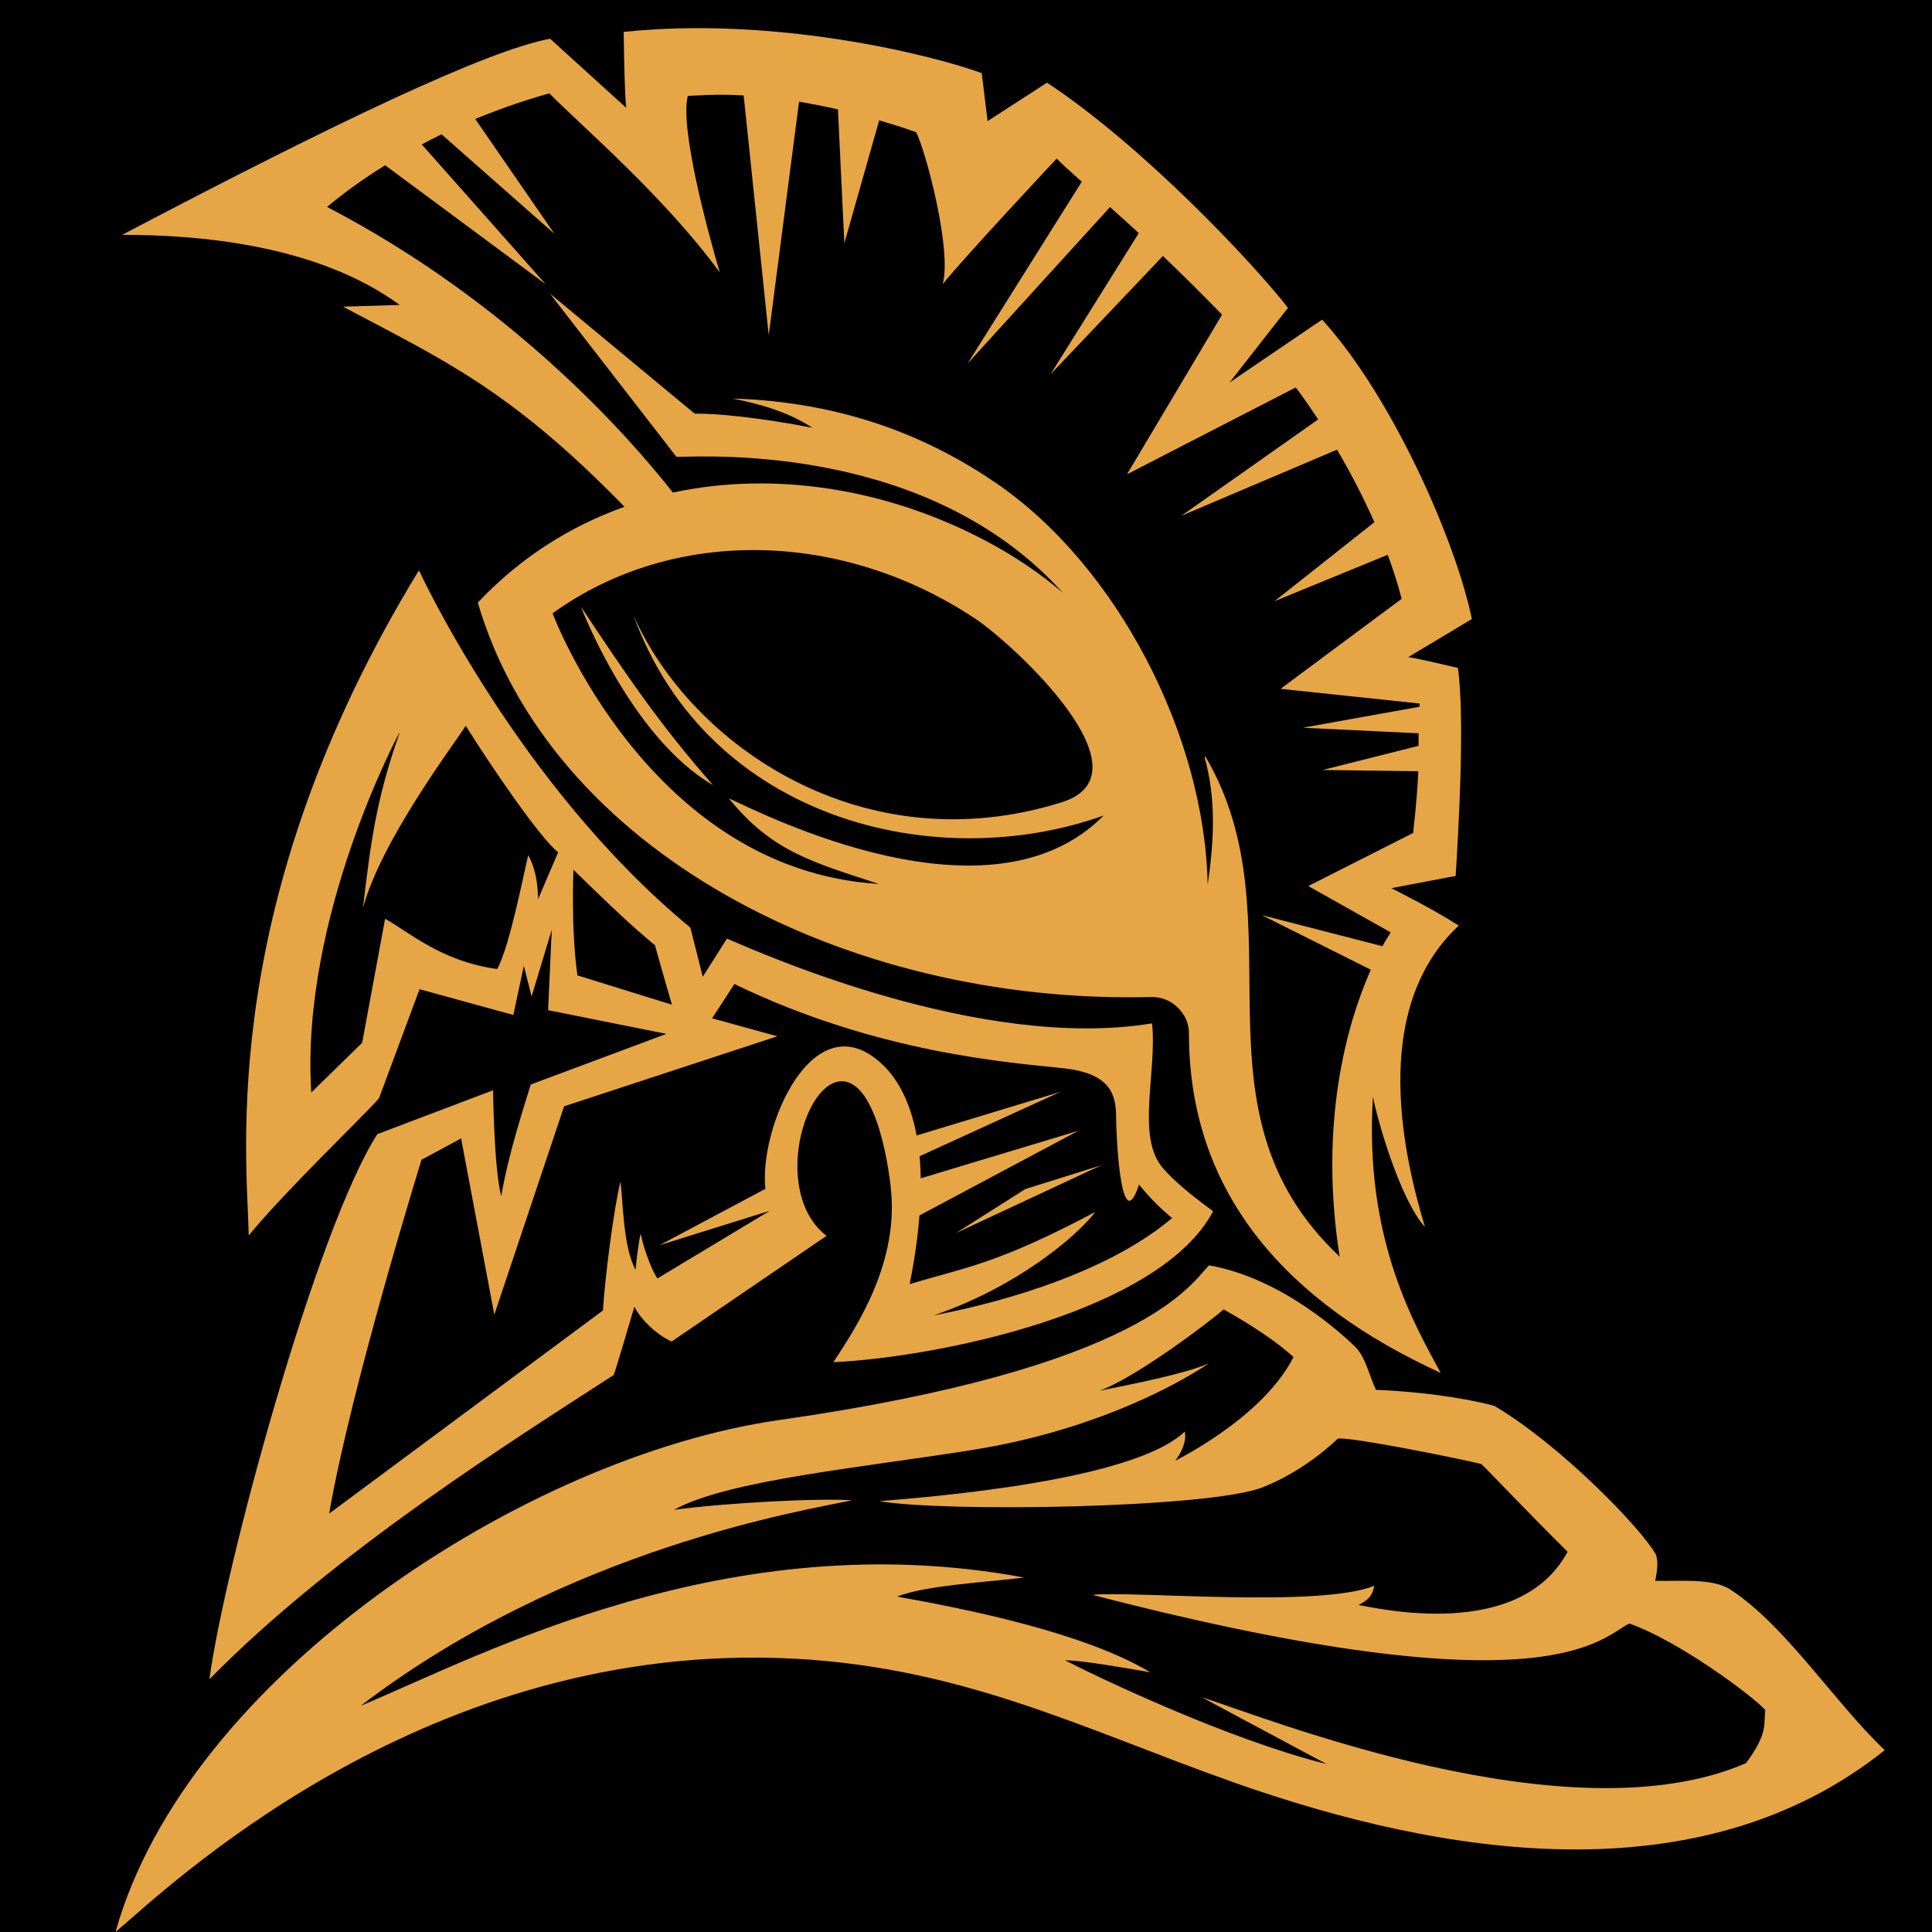 <svg xmlns="http://www.w3.org/2000/svg" xmlns:xlink="http://www.w3.org/1999/xlink" width="200" zoomAndPan="magnify" viewBox="0 0 150 150" height="200" preserveAspectRatio="xMidYMid meet" version="1.0"><defs><clipPath id="id1"><path d="M 8 2 L 147 2 L 147 150 L 8 150 Z M 8 2 " clip-rule="nonzero"/></clipPath><clipPath id="id2"><path d="M 18.965 -13.164 L 176.922 34.539 L 130.734 187.469 L -27.219 139.766 Z M 18.965 -13.164 " clip-rule="nonzero"/></clipPath><clipPath id="id3"><path d="M 18.965 -13.164 L 176.922 34.539 L 130.734 187.469 L -27.219 139.766 Z M 18.965 -13.164 " clip-rule="nonzero"/></clipPath></defs><rect x="-15" width="180" fill="#ffffff" y="-15" height="180" fill-opacity="1"/><rect x="-15" width="180" fill="#000000" y="-15" height="180" fill-opacity="1"/><rect x="-15" width="180" fill="#ffffff" y="-15" height="180" fill-opacity="1"/><rect x="-15" width="180" fill="#000000" y="-15" height="180" fill-opacity="1"/><g clip-path="url(#id1)"><g clip-path="url(#id2)"><g clip-path="url(#id3)"><path fill="#e6a645" d="M 93.52 58.77 C 94.453 62.145 94.246 65.391 93.762 68.691 C 93.555 57.215 86.793 43.941 77.273 37.461 C 72.191 34.004 65.645 31.215 56.875 30.941 C 58.699 31.316 60.969 31.844 63.086 33.215 C 59.016 32.422 55.602 32.086 53.934 32.117 C 42.699 22.797 42.699 22.797 42.699 22.797 C 52.523 35.473 52.523 35.473 52.523 35.473 C 55.305 35.422 72.184 34.555 82.512 46.016 C 80.754 44.516 78.723 43.129 76.367 41.902 C 68.844 37.965 60.184 36.539 52.242 38.242 C 49.004 34.113 39.836 23.578 25.391 16.066 C 26.633 15.035 28.133 13.922 29.906 12.832 L 42.367 22.066 L 32.746 11.215 C 33.238 10.945 33.754 10.688 34.285 10.43 L 43.039 18.145 L 36.898 9.238 C 38.703 8.496 40.629 7.809 42.652 7.25 C 45.195 9.824 51.578 15.258 55.883 21.152 C 54.898 17.805 52.777 9.914 53.402 7.445 C 53.957 7.438 55.41 7.281 57.738 7.41 L 59.684 26.027 L 62.039 7.895 C 62.977 8.059 63.969 8.242 65.059 8.492 L 65.555 18.883 L 68.262 9.34 C 69.168 9.613 70.125 9.902 71.125 10.262 C 71.844 11.609 73.93 19.41 73.191 22.062 C 74.902 19.922 82.043 12.312 82.043 12.312 C 82.48 12.762 83.148 13.359 83.988 14.109 L 75.121 28.23 L 86.18 16.078 C 86.867 16.68 87.609 17.359 88.414 18.098 L 81.57 29.051 L 90.289 19.875 C 91.684 21.207 93.223 22.723 94.879 24.43 C 87.5 36.824 87.5 36.824 87.5 36.824 C 100.602 30.082 100.602 30.082 100.602 30.082 C 100.602 30.082 101.316 30.992 102.34 32.566 L 91.727 40.043 L 103.805 34.914 C 104.746 36.504 105.77 38.418 106.707 40.543 L 98.949 46.68 L 107.742 43.074 C 108.156 44.191 108.523 45.332 108.824 46.492 L 99.422 53.48 L 110.223 54.621 L 110.203 54.875 L 101.156 56.5 L 110.137 56.934 L 110.137 57.906 L 102.695 59.781 L 110.113 59.879 C 110.07 61.074 109.949 62.586 109.715 64.672 C 101.574 68.793 101.574 68.793 101.574 68.793 C 107.977 72.391 107.977 72.391 107.977 72.391 C 107.793 72.672 107.57 73.02 107.336 73.465 L 97.969 71.051 L 106.43 75.289 C 104.574 79.465 102.383 87.184 104.008 97.562 C 91.762 86.039 101.125 71.59 93.602 58.758 Z M 8.992 149.98 C 12.801 146.793 32.246 127.879 60.301 128.723 C 74.316 129.152 83.902 134.188 95.879 138.418 C 111.949 144.082 131.934 147.387 146.332 135.883 C 142.461 132.219 138.602 126.156 134.32 123.398 C 132.91 122.496 130.332 122.789 128.512 122.734 C 128.695 121.801 128.746 121.18 128.559 120.688 C 127.418 118.641 121.164 112.195 116.035 109.16 C 115.059 108.863 111.555 108.102 106.832 107.906 C 106.34 106.926 106.039 105.367 105.215 104.562 C 104.312 103.695 99.59 99.238 93.867 98.242 C 92.473 99.645 88.898 106.195 60.484 110.254 C 40.805 113.066 14.535 130.195 8.98 149.957 Z M 28 132.441 C 37.41 128.508 56.562 118.203 79.512 122.48 C 76.961 122.816 71.785 123.078 69.66 123.961 C 75.133 124.941 84.188 126.762 89.305 129.836 C 87.73 129.559 83.957 128.895 82.688 128.906 C 85.496 130.348 95.465 135.082 102.996 136.961 C 93.301 131.773 93.301 131.773 93.301 131.773 C 98.211 133.316 121.828 142.848 135.559 136.891 C 137.348 134.496 136.898 133.766 137.062 132.766 C 136.066 131.672 130.395 127.426 126.504 126.051 C 124.34 127.062 120.473 133.066 84.816 123.824 C 88.152 123.504 102.328 124.852 106.703 123.121 C 106.527 123.961 106.219 124.203 105.48 124.617 C 106.805 124.816 117.926 127.504 121.707 120.48 C 118.242 117.035 115.73 114.355 115.012 113.664 C 112.855 113.152 105.031 111.582 103.875 111.688 C 102.863 112.672 100.668 114.445 98.004 115.484 C 93.844 117.098 73.336 117.422 68.285 116.551 C 72.238 116.219 87.98 114.992 91.984 111.148 C 92.18 112 91.559 113.02 91.238 113.418 C 92.531 112.738 98.211 109.699 100.43 105.359 C 98.426 103.562 95.914 102.191 95.008 101.66 C 93.828 102.691 88.094 107.02 85.355 107.977 C 87.48 107.551 92.051 106.672 93.883 105.836 C 90.742 107.938 84.324 111.133 75.762 112.531 C 67.18 113.922 56.496 114.895 52.336 117.223 C 55.922 116.723 63.305 116.297 66.152 116.48 C 62.684 117.238 44.109 120.129 28 132.441 Z M 32.547 44.32 C 32.547 44.32 40.23 61.004 53.598 72.016 C 54.562 75.832 54.562 75.832 54.562 75.832 C 56.441 72.875 56.441 72.875 56.441 72.875 C 59.137 74.023 76.199 81.637 89.445 79.453 C 89.848 83.223 88.188 88.266 90.281 90.684 C 91.129 91.672 92.441 92.762 94.188 94.043 C 90.035 101.84 72.965 105.363 64.707 105.762 C 65.949 103.801 69.488 98.887 69.23 93.141 C 69.133 90.973 68.105 84.105 65.445 83.953 C 62.418 83.773 59.926 92.672 64.172 95.953 C 52.152 104.152 52.152 104.152 52.152 104.152 C 51.031 103.676 49.73 102.43 49.254 101.453 C 47.688 106.766 47.652 106.754 47.652 106.754 C 40.234 111.566 26.02 120.43 16.258 130.379 C 17.418 121.695 24.566 95.402 29.297 88.055 C 38.285 84.648 38.285 84.648 38.285 84.648 C 38.285 84.648 38.348 90.789 38.922 92.883 C 39.402 89.781 40.824 85.473 41.207 84.203 C 51.738 80.27 51.738 80.27 51.738 80.27 C 42.555 78.43 42.555 78.43 42.555 78.43 C 42.836 72.195 42.836 72.195 42.836 72.195 C 41.273 77.367 41.273 77.367 41.273 77.367 C 40.672 74.988 40.672 74.988 40.672 74.988 C 39.855 78.801 39.855 78.801 39.855 78.801 C 32.574 76.801 32.574 76.801 32.574 76.801 C 29.422 85.281 29.422 85.281 29.422 85.281 C 28.016 86.855 22.156 92.457 19.312 95.918 C 19.18 89.754 16.797 70.035 32.508 44.309 Z M 35.816 88.379 L 32.727 90.043 C 32.727 90.043 27.262 107.672 25.555 117.516 C 46.812 101.746 46.812 101.746 46.812 101.746 C 46.949 99.332 47.676 93.664 48.172 91.754 C 48.379 93.223 48.363 96.805 49.348 98.59 C 49.434 97.523 49.641 96.121 49.742 95.777 C 49.891 96.594 50.469 98.41 51.043 99.258 C 59.762 94.008 59.762 94.008 59.762 94.008 C 51.211 96.676 51.211 96.676 51.211 96.676 C 59.426 92.301 59.426 92.301 59.426 92.301 C 58.902 87.566 63.121 77.707 68.414 82.555 C 69.578 83.617 70.648 85.367 71.168 88.16 C 82.328 84.773 82.328 84.773 82.328 84.773 L 71.391 89.773 C 71.449 90.305 71.473 90.887 71.488 91.484 L 83.727 87.793 L 71.387 94.367 C 71.266 95.953 71.02 97.742 70.625 99.703 C 75 98.371 77.305 98.195 85.043 94.094 C 83.512 96.086 78.82 99.98 72.48 102.129 C 78.477 100.988 86.273 98.586 91.004 94.566 C 90.258 93.965 89.277 93.035 88.434 91.965 C 86.996 96.387 86.648 87.863 86.652 86.676 C 86.645 84.867 86.121 83.324 82.527 82.934 C 78.566 82.508 68.148 81.801 57.02 76.398 C 55.285 79.062 55.285 79.062 55.285 79.062 C 60.355 80.457 60.355 80.457 60.355 80.457 C 43.797 85.895 43.797 85.895 43.797 85.895 C 38.379 102.07 38.379 102.07 38.379 102.07 C 35.789 88.332 35.789 88.332 35.789 88.332 Z M 30.996 56.906 C 30.996 56.906 23.301 71.207 24.168 84.82 C 28.117 80.965 28.117 80.965 28.117 80.965 C 29.898 71.336 29.898 71.336 29.898 71.336 C 31.617 72.254 34.195 74.637 38.602 75.234 C 39.586 73.469 40.699 67.625 41.012 66.391 C 41.57 67.434 41.75 68.535 41.777 69.812 C 43.336 66.164 43.336 66.164 43.336 66.164 C 41.98 65.16 37.941 59.223 36.164 56.348 C 35.16 57.906 29.633 65.215 28.18 70.48 C 28.785 65.414 29.195 62.09 31.016 56.914 Z M 44.523 67.531 C 44.523 67.531 44.32 72.125 44.832 75.727 C 52.168 78.004 52.168 78.004 52.168 78.004 C 50.898 73.637 50.867 73.41 50.867 73.41 C 48.914 71.77 47.5 70.43 44.523 67.531 Z M 74.215 95.738 L 79.613 92.316 L 85.508 90.469 C 74.215 95.738 74.215 95.738 74.215 95.738 Z M 45.102 47.102 C 45.102 47.102 48.941 57.215 55.359 60.957 C 51.121 56.148 48.402 52.062 45.102 47.102 Z M 92.309 80.238 C 92.312 92.98 100.277 101.289 111.855 106.59 C 109.984 103.094 105.879 96.344 106.598 85.129 C 106.863 86.676 108.648 93.059 110.633 95.262 C 109.148 90.297 106.152 78.496 113.254 71.863 C 111.32 70.605 108.027 68.957 108.027 68.957 C 113.016 68.008 113.016 68.008 113.016 68.008 C 113.211 64.938 113.758 55.867 113.191 51.855 C 109.301 50.938 109.332 51.023 109.332 51.023 C 114.277 48.062 114.277 48.062 114.277 48.062 C 113 41.891 108.023 30.699 102.648 24.816 C 95.461 29.699 95.461 29.699 95.461 29.699 C 100 23.898 100 23.898 100 23.898 C 97.133 20.238 88.688 11.309 81.293 6.418 C 76.676 9.402 76.676 9.402 76.676 9.402 C 76.223 5.68 76.223 5.68 76.223 5.68 C 72.398 4.27 60.195 1.238 48.422 2.477 C 48.508 8.344 48.633 8.383 48.633 8.383 C 42.711 3.008 42.711 3.008 42.711 3.008 C 37.793 3.922 26.02 9.539 9.484 18.234 C 15.176 18.23 24.531 18.918 31.035 23.676 C 26.629 23.809 26.629 23.809 26.629 23.809 C 34.289 27.887 39.547 30.168 48.488 39.348 C 44.305 40.836 40.41 43.266 37.098 46.785 C 42.699 65.91 65.422 78.004 89.371 77.41 C 90.168 77.395 90.875 77.668 91.453 78.238 C 92.031 78.809 92.32 79.488 92.312 80.301 Z M 42.906 47.629 C 42.906 47.629 50.348 67.547 68.234 68.629 C 63.113 66.945 59.926 66.121 56.59 61.984 C 59.215 63.172 76.887 72.234 85.684 63.32 C 72.664 67.965 54.953 63.668 49.172 47.754 C 53.656 57.887 67.016 67.113 82.418 62.293 C 89.613 60.051 78.625 49.992 75.801 48.09 C 65.516 41.199 52.379 40.801 42.914 47.609 Z M 42.906 47.629 " fill-opacity="1" fill-rule="evenodd"/></g></g></g></svg>